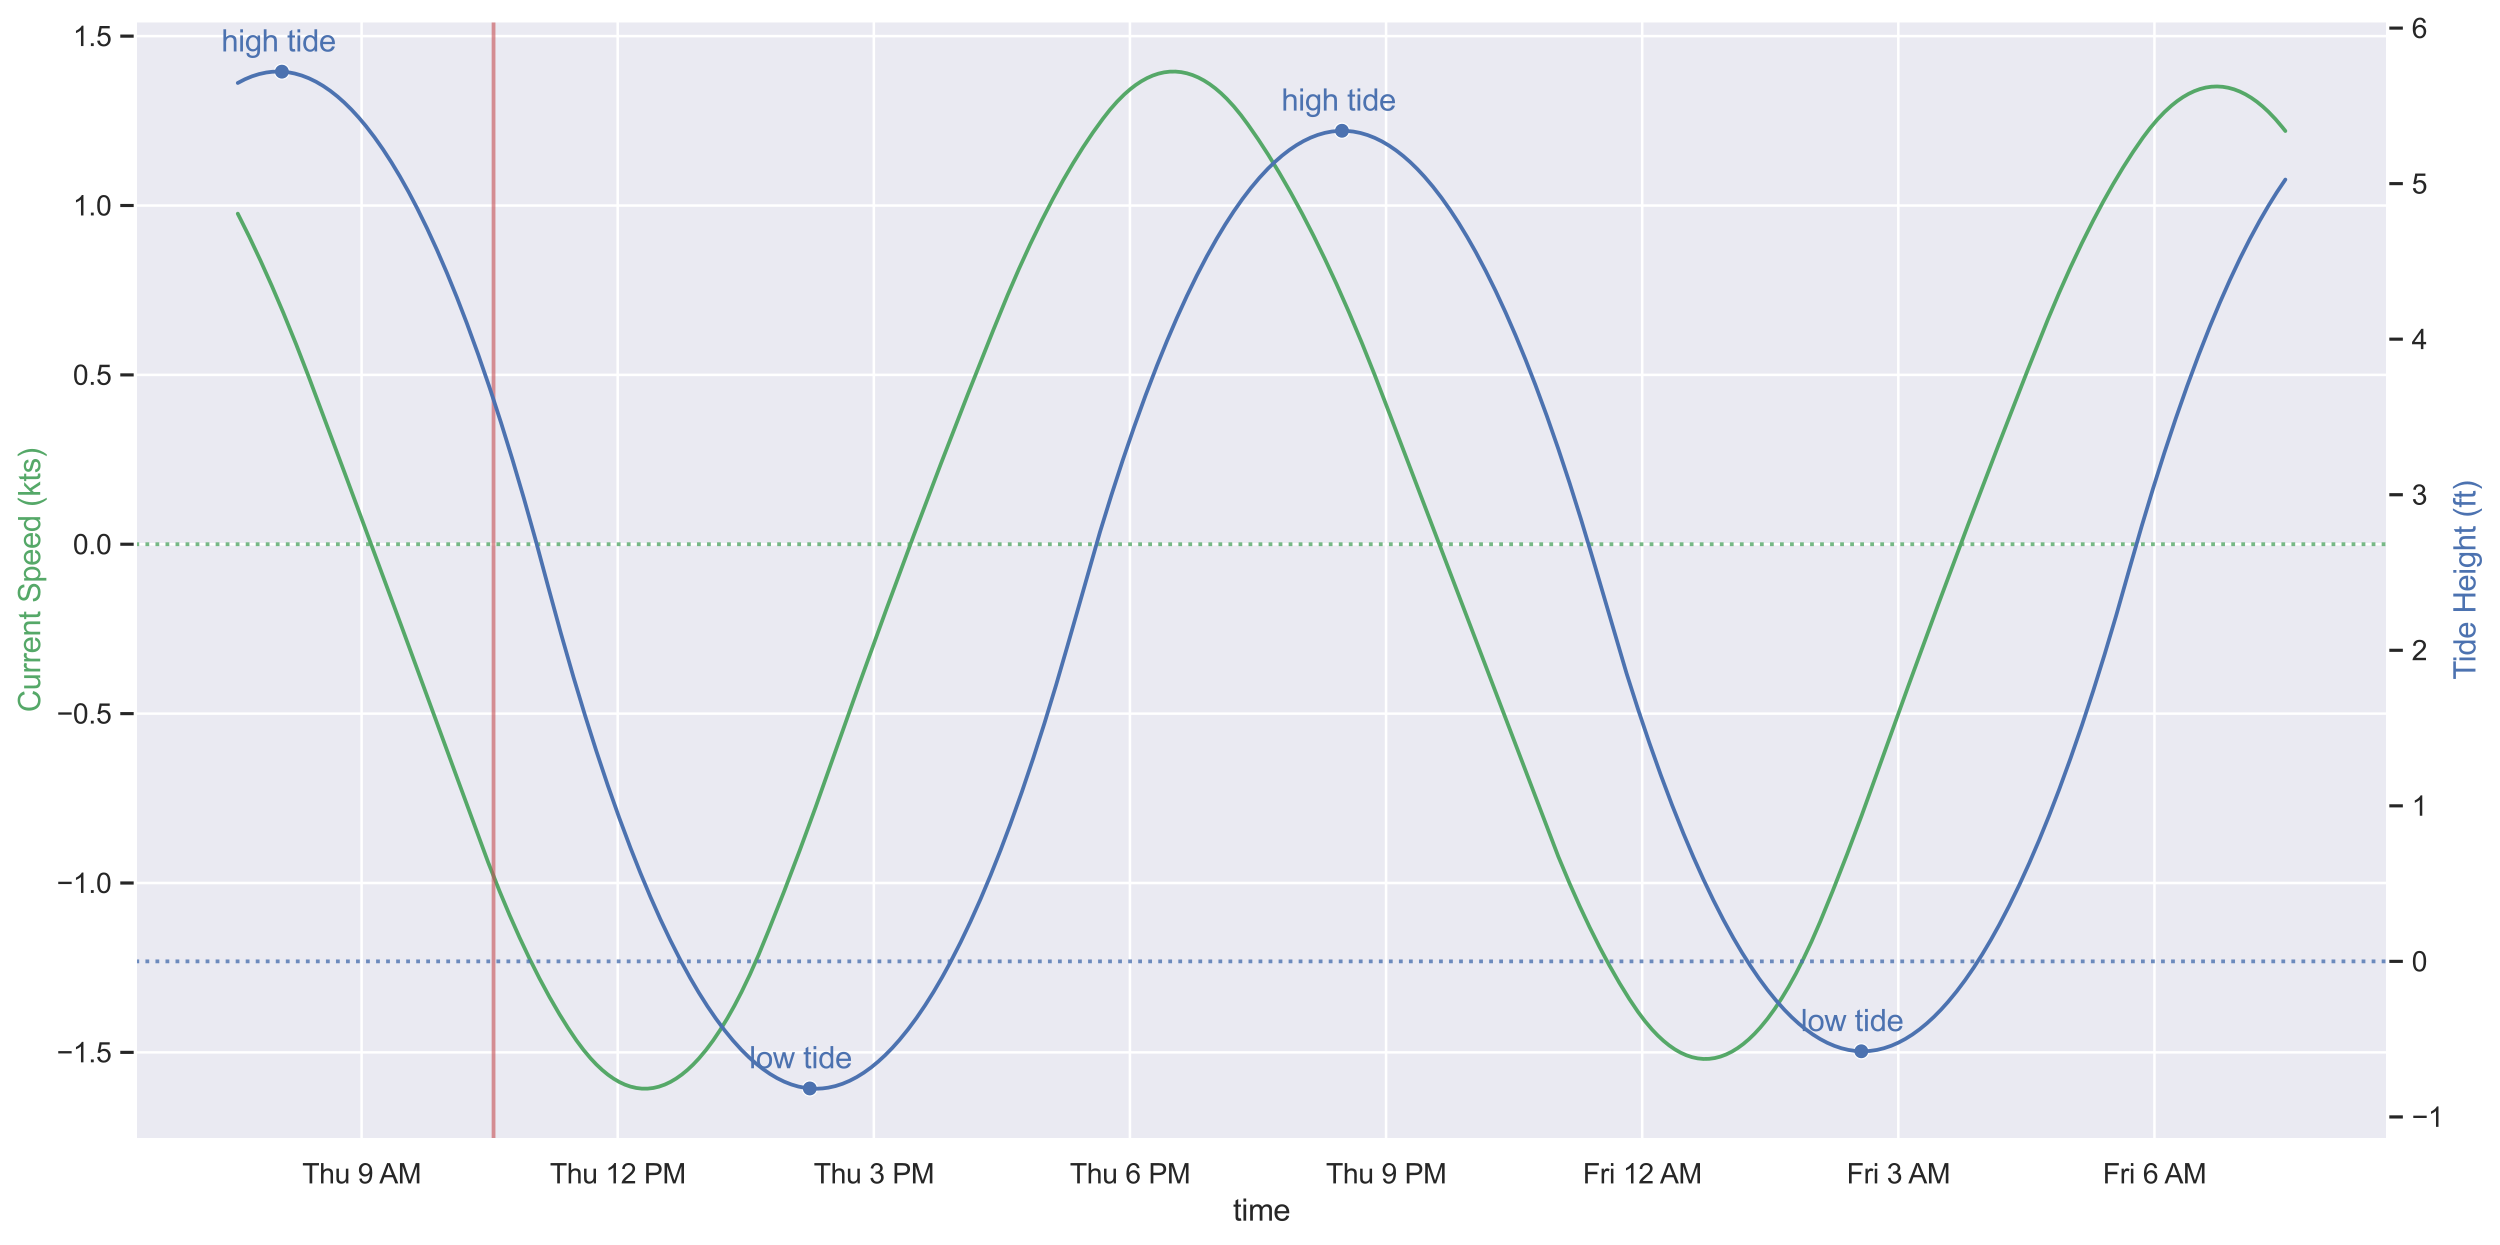 <?xml version="1.0" encoding="utf-8" standalone="no"?>
<!DOCTYPE svg PUBLIC "-//W3C//DTD SVG 1.1//EN"
  "http://www.w3.org/Graphics/SVG/1.1/DTD/svg11.dtd">
<svg xmlns:xlink="http://www.w3.org/1999/xlink" width="990.979pt" height="493.453pt" viewBox="0 0 990.979 493.453" xmlns="http://www.w3.org/2000/svg" version="1.1">
 <defs>
  <style type="text/css">*{stroke-linejoin: round; stroke-linecap: butt}</style>
 </defs>
 <g id="figure_1">
  <g id="patch_1">
   <path d="M 0 493.453
L 990.979 493.453
L 990.979 0
L 0 0
z
" style="fill: #ffffff"/>
  </g>
  <g id="axes_1">
   <g id="patch_2">
    <path d="M 53.676 451.719
L 946.476 451.719
L 946.476 8.199
L 53.676 8.199
z
" style="fill: #eaeaf2"/>
   </g>
   <g id="matplotlib.axis_1">
    <g id="xtick_1">
     <g id="line2d_1">
      <path d="M 143.328 451.719
L 143.328 8.199
" clip-path="url(#p6acd22da26)" style="fill: none; stroke: #ffffff; stroke-linecap: round"/>
     </g>
     <g id="text_1">
      <!-- Thu 9 AM -->
      <g style="fill: #262626" transform="translate(119.79 469.093)scale(0.11 -0.11)">
       <defs>
        <path id="ArialMT-54" d="M 1659 0
L 1659 4041
L 150 4041
L 150 4581
L 3781 4581
L 3781 4041
L 2266 4041
L 2266 0
L 1659 0
z
" transform="scale(0.016)"/>
        <path id="ArialMT-68" d="M 422 0
L 422 4581
L 984 4581
L 984 2938
Q 1378 3394 1978 3394
Q 2347 3394 2619 3248
Q 2891 3103 3008 2847
Q 3125 2591 3125 2103
L 3125 0
L 2563 0
L 2563 2103
Q 2563 2525 2380 2717
Q 2197 2909 1863 2909
Q 1613 2909 1392 2779
Q 1172 2650 1078 2428
Q 984 2206 984 1816
L 984 0
L 422 0
z
" transform="scale(0.016)"/>
        <path id="ArialMT-75" d="M 2597 0
L 2597 488
Q 2209 -75 1544 -75
Q 1250 -75 995 37
Q 741 150 617 320
Q 494 491 444 738
Q 409 903 409 1263
L 409 3319
L 972 3319
L 972 1478
Q 972 1038 1006 884
Q 1059 663 1231 536
Q 1403 409 1656 409
Q 1909 409 2131 539
Q 2353 669 2445 892
Q 2538 1116 2538 1541
L 2538 3319
L 3100 3319
L 3100 0
L 2597 0
z
" transform="scale(0.016)"/>
        <path id="ArialMT-20" transform="scale(0.016)"/>
        <path id="ArialMT-39" d="M 350 1059
L 891 1109
Q 959 728 1153 556
Q 1347 384 1650 384
Q 1909 384 2104 503
Q 2300 622 2425 820
Q 2550 1019 2634 1356
Q 2719 1694 2719 2044
Q 2719 2081 2716 2156
Q 2547 1888 2255 1720
Q 1963 1553 1622 1553
Q 1053 1553 659 1965
Q 266 2378 266 3053
Q 266 3750 677 4175
Q 1088 4600 1706 4600
Q 2153 4600 2523 4359
Q 2894 4119 3086 3673
Q 3278 3228 3278 2384
Q 3278 1506 3087 986
Q 2897 466 2520 194
Q 2144 -78 1638 -78
Q 1100 -78 759 220
Q 419 519 350 1059
z
M 2653 3081
Q 2653 3566 2395 3850
Q 2138 4134 1775 4134
Q 1400 4134 1122 3828
Q 844 3522 844 3034
Q 844 2597 1108 2323
Q 1372 2050 1759 2050
Q 2150 2050 2401 2323
Q 2653 2597 2653 3081
z
" transform="scale(0.016)"/>
        <path id="ArialMT-41" d="M -9 0
L 1750 4581
L 2403 4581
L 4278 0
L 3588 0
L 3053 1388
L 1138 1388
L 634 0
L -9 0
z
M 1313 1881
L 2866 1881
L 2388 3150
Q 2169 3728 2063 4100
Q 1975 3659 1816 3225
L 1313 1881
z
" transform="scale(0.016)"/>
        <path id="ArialMT-4d" d="M 475 0
L 475 4581
L 1388 4581
L 2472 1338
Q 2622 884 2691 659
Q 2769 909 2934 1394
L 4031 4581
L 4847 4581
L 4847 0
L 4263 0
L 4263 3834
L 2931 0
L 2384 0
L 1059 3900
L 1059 0
L 475 0
z
" transform="scale(0.016)"/>
       </defs>
       <use xlink:href="#ArialMT-54"/>
       <use xlink:href="#ArialMT-68" x="61.084"/>
       <use xlink:href="#ArialMT-75" x="116.699"/>
       <use xlink:href="#ArialMT-20" x="172.314"/>
       <use xlink:href="#ArialMT-39" x="200.098"/>
       <use xlink:href="#ArialMT-20" x="255.713"/>
       <use xlink:href="#ArialMT-41" x="277.996"/>
       <use xlink:href="#ArialMT-4d" x="344.695"/>
      </g>
     </g>
    </g>
    <g id="xtick_2">
     <g id="line2d_2">
      <path d="M 244.853 451.719
L 244.853 8.199
" clip-path="url(#p6acd22da26)" style="fill: none; stroke: #ffffff; stroke-linecap: round"/>
     </g>
     <g id="text_2">
      <!-- Thu 12 PM -->
      <g style="fill: #262626" transform="translate(217.954 469.093)scale(0.11 -0.11)">
       <defs>
        <path id="ArialMT-31" d="M 2384 0
L 1822 0
L 1822 3584
Q 1619 3391 1289 3197
Q 959 3003 697 2906
L 697 3450
Q 1169 3672 1522 3987
Q 1875 4303 2022 4600
L 2384 4600
L 2384 0
z
" transform="scale(0.016)"/>
        <path id="ArialMT-32" d="M 3222 541
L 3222 0
L 194 0
Q 188 203 259 391
Q 375 700 629 1000
Q 884 1300 1366 1694
Q 2113 2306 2375 2664
Q 2638 3022 2638 3341
Q 2638 3675 2398 3904
Q 2159 4134 1775 4134
Q 1369 4134 1125 3890
Q 881 3647 878 3216
L 300 3275
Q 359 3922 746 4261
Q 1134 4600 1788 4600
Q 2447 4600 2831 4234
Q 3216 3869 3216 3328
Q 3216 3053 3103 2787
Q 2991 2522 2730 2228
Q 2469 1934 1863 1422
Q 1356 997 1212 845
Q 1069 694 975 541
L 3222 541
z
" transform="scale(0.016)"/>
        <path id="ArialMT-50" d="M 494 0
L 494 4581
L 2222 4581
Q 2678 4581 2919 4538
Q 3256 4481 3484 4323
Q 3713 4166 3852 3881
Q 3991 3597 3991 3256
Q 3991 2672 3619 2267
Q 3247 1863 2275 1863
L 1100 1863
L 1100 0
L 494 0
z
M 1100 2403
L 2284 2403
Q 2872 2403 3119 2622
Q 3366 2841 3366 3238
Q 3366 3525 3220 3729
Q 3075 3934 2838 4000
Q 2684 4041 2272 4041
L 1100 4041
L 1100 2403
z
" transform="scale(0.016)"/>
       </defs>
       <use xlink:href="#ArialMT-54"/>
       <use xlink:href="#ArialMT-68" x="61.084"/>
       <use xlink:href="#ArialMT-75" x="116.699"/>
       <use xlink:href="#ArialMT-20" x="172.314"/>
       <use xlink:href="#ArialMT-31" x="200.098"/>
       <use xlink:href="#ArialMT-32" x="255.713"/>
       <use xlink:href="#ArialMT-20" x="311.328"/>
       <use xlink:href="#ArialMT-50" x="339.111"/>
       <use xlink:href="#ArialMT-4d" x="405.811"/>
      </g>
     </g>
    </g>
    <g id="xtick_3">
     <g id="line2d_3">
      <path d="M 346.378 451.719
L 346.378 8.199
" clip-path="url(#p6acd22da26)" style="fill: none; stroke: #ffffff; stroke-linecap: round"/>
     </g>
     <g id="text_3">
      <!-- Thu 3 PM -->
      <g style="fill: #262626" transform="translate(322.538 469.093)scale(0.11 -0.11)">
       <defs>
        <path id="ArialMT-33" d="M 269 1209
L 831 1284
Q 928 806 1161 595
Q 1394 384 1728 384
Q 2125 384 2398 659
Q 2672 934 2672 1341
Q 2672 1728 2419 1979
Q 2166 2231 1775 2231
Q 1616 2231 1378 2169
L 1441 2663
Q 1497 2656 1531 2656
Q 1891 2656 2178 2843
Q 2466 3031 2466 3422
Q 2466 3731 2256 3934
Q 2047 4138 1716 4138
Q 1388 4138 1169 3931
Q 950 3725 888 3313
L 325 3413
Q 428 3978 793 4289
Q 1159 4600 1703 4600
Q 2078 4600 2393 4439
Q 2709 4278 2876 4000
Q 3044 3722 3044 3409
Q 3044 3113 2884 2869
Q 2725 2625 2413 2481
Q 2819 2388 3044 2092
Q 3269 1797 3269 1353
Q 3269 753 2831 336
Q 2394 -81 1725 -81
Q 1122 -81 723 278
Q 325 638 269 1209
z
" transform="scale(0.016)"/>
       </defs>
       <use xlink:href="#ArialMT-54"/>
       <use xlink:href="#ArialMT-68" x="61.084"/>
       <use xlink:href="#ArialMT-75" x="116.699"/>
       <use xlink:href="#ArialMT-20" x="172.314"/>
       <use xlink:href="#ArialMT-33" x="200.098"/>
       <use xlink:href="#ArialMT-20" x="255.713"/>
       <use xlink:href="#ArialMT-50" x="283.496"/>
       <use xlink:href="#ArialMT-4d" x="350.195"/>
      </g>
     </g>
    </g>
    <g id="xtick_4">
     <g id="line2d_4">
      <path d="M 447.903 451.719
L 447.903 8.199
" clip-path="url(#p6acd22da26)" style="fill: none; stroke: #ffffff; stroke-linecap: round"/>
     </g>
     <g id="text_4">
      <!-- Thu 6 PM -->
      <g style="fill: #262626" transform="translate(424.063 469.093)scale(0.11 -0.11)">
       <defs>
        <path id="ArialMT-36" d="M 3184 3459
L 2625 3416
Q 2550 3747 2413 3897
Q 2184 4138 1850 4138
Q 1581 4138 1378 3988
Q 1113 3794 959 3422
Q 806 3050 800 2363
Q 1003 2672 1297 2822
Q 1591 2972 1913 2972
Q 2475 2972 2870 2558
Q 3266 2144 3266 1488
Q 3266 1056 3080 686
Q 2894 316 2569 119
Q 2244 -78 1831 -78
Q 1128 -78 684 439
Q 241 956 241 2144
Q 241 3472 731 4075
Q 1159 4600 1884 4600
Q 2425 4600 2770 4297
Q 3116 3994 3184 3459
z
M 888 1484
Q 888 1194 1011 928
Q 1134 663 1356 523
Q 1578 384 1822 384
Q 2178 384 2434 671
Q 2691 959 2691 1453
Q 2691 1928 2437 2201
Q 2184 2475 1800 2475
Q 1419 2475 1153 2201
Q 888 1928 888 1484
z
" transform="scale(0.016)"/>
       </defs>
       <use xlink:href="#ArialMT-54"/>
       <use xlink:href="#ArialMT-68" x="61.084"/>
       <use xlink:href="#ArialMT-75" x="116.699"/>
       <use xlink:href="#ArialMT-20" x="172.314"/>
       <use xlink:href="#ArialMT-36" x="200.098"/>
       <use xlink:href="#ArialMT-20" x="255.713"/>
       <use xlink:href="#ArialMT-50" x="283.496"/>
       <use xlink:href="#ArialMT-4d" x="350.195"/>
      </g>
     </g>
    </g>
    <g id="xtick_5">
     <g id="line2d_5">
      <path d="M 549.428 451.719
L 549.428 8.199
" clip-path="url(#p6acd22da26)" style="fill: none; stroke: #ffffff; stroke-linecap: round"/>
     </g>
     <g id="text_5">
      <!-- Thu 9 PM -->
      <g style="fill: #262626" transform="translate(525.588 469.093)scale(0.11 -0.11)">
       <use xlink:href="#ArialMT-54"/>
       <use xlink:href="#ArialMT-68" x="61.084"/>
       <use xlink:href="#ArialMT-75" x="116.699"/>
       <use xlink:href="#ArialMT-20" x="172.314"/>
       <use xlink:href="#ArialMT-39" x="200.098"/>
       <use xlink:href="#ArialMT-20" x="255.713"/>
       <use xlink:href="#ArialMT-50" x="283.496"/>
       <use xlink:href="#ArialMT-4d" x="350.195"/>
      </g>
     </g>
    </g>
    <g id="xtick_6">
     <g id="line2d_6">
      <path d="M 650.953 451.719
L 650.953 8.199
" clip-path="url(#p6acd22da26)" style="fill: none; stroke: #ffffff; stroke-linecap: round"/>
     </g>
     <g id="text_6">
      <!-- Fri 12 AM -->
      <g style="fill: #262626" transform="translate(627.42 469.093)scale(0.11 -0.11)">
       <defs>
        <path id="ArialMT-46" d="M 525 0
L 525 4581
L 3616 4581
L 3616 4041
L 1131 4041
L 1131 2622
L 3281 2622
L 3281 2081
L 1131 2081
L 1131 0
L 525 0
z
" transform="scale(0.016)"/>
        <path id="ArialMT-72" d="M 416 0
L 416 3319
L 922 3319
L 922 2816
Q 1116 3169 1280 3281
Q 1444 3394 1641 3394
Q 1925 3394 2219 3213
L 2025 2691
Q 1819 2813 1613 2813
Q 1428 2813 1281 2702
Q 1134 2591 1072 2394
Q 978 2094 978 1738
L 978 0
L 416 0
z
" transform="scale(0.016)"/>
        <path id="ArialMT-69" d="M 425 3934
L 425 4581
L 988 4581
L 988 3934
L 425 3934
z
M 425 0
L 425 3319
L 988 3319
L 988 0
L 425 0
z
" transform="scale(0.016)"/>
       </defs>
       <use xlink:href="#ArialMT-46"/>
       <use xlink:href="#ArialMT-72" x="61.084"/>
       <use xlink:href="#ArialMT-69" x="94.385"/>
       <use xlink:href="#ArialMT-20" x="116.602"/>
       <use xlink:href="#ArialMT-31" x="144.385"/>
       <use xlink:href="#ArialMT-32" x="200"/>
       <use xlink:href="#ArialMT-20" x="255.615"/>
       <use xlink:href="#ArialMT-41" x="277.898"/>
       <use xlink:href="#ArialMT-4d" x="344.598"/>
      </g>
     </g>
    </g>
    <g id="xtick_7">
     <g id="line2d_7">
      <path d="M 752.478 451.719
L 752.478 8.199
" clip-path="url(#p6acd22da26)" style="fill: none; stroke: #ffffff; stroke-linecap: round"/>
     </g>
     <g id="text_7">
      <!-- Fri 3 AM -->
      <g style="fill: #262626" transform="translate(732.004 469.093)scale(0.11 -0.11)">
       <use xlink:href="#ArialMT-46"/>
       <use xlink:href="#ArialMT-72" x="61.084"/>
       <use xlink:href="#ArialMT-69" x="94.385"/>
       <use xlink:href="#ArialMT-20" x="116.602"/>
       <use xlink:href="#ArialMT-33" x="144.385"/>
       <use xlink:href="#ArialMT-20" x="200"/>
       <use xlink:href="#ArialMT-41" x="222.283"/>
       <use xlink:href="#ArialMT-4d" x="288.982"/>
      </g>
     </g>
    </g>
    <g id="xtick_8">
     <g id="line2d_8">
      <path d="M 854.004 451.719
L 854.004 8.199
" clip-path="url(#p6acd22da26)" style="fill: none; stroke: #ffffff; stroke-linecap: round"/>
     </g>
     <g id="text_8">
      <!-- Fri 6 AM -->
      <g style="fill: #262626" transform="translate(833.529 469.093)scale(0.11 -0.11)">
       <use xlink:href="#ArialMT-46"/>
       <use xlink:href="#ArialMT-72" x="61.084"/>
       <use xlink:href="#ArialMT-69" x="94.385"/>
       <use xlink:href="#ArialMT-20" x="116.602"/>
       <use xlink:href="#ArialMT-36" x="144.385"/>
       <use xlink:href="#ArialMT-20" x="200"/>
       <use xlink:href="#ArialMT-41" x="222.283"/>
       <use xlink:href="#ArialMT-4d" x="288.982"/>
      </g>
     </g>
    </g>
    <g id="text_9">
     <!-- time -->
     <g style="fill: #262626" transform="translate(488.742 483.868)scale(0.12 -0.12)">
      <defs>
       <path id="ArialMT-74" d="M 1650 503
L 1731 6
Q 1494 -44 1306 -44
Q 1000 -44 831 53
Q 663 150 594 308
Q 525 466 525 972
L 525 2881
L 113 2881
L 113 3319
L 525 3319
L 525 4141
L 1084 4478
L 1084 3319
L 1650 3319
L 1650 2881
L 1084 2881
L 1084 941
Q 1084 700 1114 631
Q 1144 563 1211 522
Q 1278 481 1403 481
Q 1497 481 1650 503
z
" transform="scale(0.016)"/>
       <path id="ArialMT-6d" d="M 422 0
L 422 3319
L 925 3319
L 925 2853
Q 1081 3097 1340 3245
Q 1600 3394 1931 3394
Q 2300 3394 2536 3241
Q 2772 3088 2869 2813
Q 3263 3394 3894 3394
Q 4388 3394 4653 3120
Q 4919 2847 4919 2278
L 4919 0
L 4359 0
L 4359 2091
Q 4359 2428 4304 2576
Q 4250 2725 4106 2815
Q 3963 2906 3769 2906
Q 3419 2906 3187 2673
Q 2956 2441 2956 1928
L 2956 0
L 2394 0
L 2394 2156
Q 2394 2531 2256 2718
Q 2119 2906 1806 2906
Q 1569 2906 1367 2781
Q 1166 2656 1075 2415
Q 984 2175 984 1722
L 984 0
L 422 0
z
" transform="scale(0.016)"/>
       <path id="ArialMT-65" d="M 2694 1069
L 3275 997
Q 3138 488 2766 206
Q 2394 -75 1816 -75
Q 1088 -75 661 373
Q 234 822 234 1631
Q 234 2469 665 2931
Q 1097 3394 1784 3394
Q 2450 3394 2872 2941
Q 3294 2488 3294 1666
Q 3294 1616 3291 1516
L 816 1516
Q 847 969 1125 678
Q 1403 388 1819 388
Q 2128 388 2347 550
Q 2566 713 2694 1069
z
M 847 1978
L 2700 1978
Q 2663 2397 2488 2606
Q 2219 2931 1791 2931
Q 1403 2931 1139 2672
Q 875 2413 847 1978
z
" transform="scale(0.016)"/>
      </defs>
      <use xlink:href="#ArialMT-74"/>
      <use xlink:href="#ArialMT-69" x="27.783"/>
      <use xlink:href="#ArialMT-6d" x="50"/>
      <use xlink:href="#ArialMT-65" x="133.301"/>
     </g>
    </g>
   </g>
   <g id="matplotlib.axis_2">
    <g id="ytick_1">
     <g id="line2d_9">
      <path d="M 53.676 417.151
L 946.476 417.151
" clip-path="url(#p6acd22da26)" style="fill: none; stroke: #ffffff; stroke-linecap: round"/>
     </g>
     <g id="line2d_10">
      <defs>
       <path id="m0b1a0f8dec" d="M 0 0
L -6 0
" style="stroke: #262626; stroke-width: 1.25"/>
      </defs>
      <g>
       <use xlink:href="#m0b1a0f8dec" x="53.676" y="417.151" style="fill: #262626; stroke: #262626; stroke-width: 1.25"/>
      </g>
     </g>
     <g id="text_10">
      <!-- −1.5 -->
      <g style="fill: #262626" transform="translate(22.461 421.087)scale(0.11 -0.11)">
       <defs>
        <path id="ArialMT-2212" d="M 3381 1997
L 356 1997
L 356 2522
L 3381 2522
L 3381 1997
z
" transform="scale(0.016)"/>
        <path id="ArialMT-2e" d="M 581 0
L 581 641
L 1222 641
L 1222 0
L 581 0
z
" transform="scale(0.016)"/>
        <path id="ArialMT-35" d="M 266 1200
L 856 1250
Q 922 819 1161 601
Q 1400 384 1738 384
Q 2144 384 2425 690
Q 2706 997 2706 1503
Q 2706 1984 2436 2262
Q 2166 2541 1728 2541
Q 1456 2541 1237 2417
Q 1019 2294 894 2097
L 366 2166
L 809 4519
L 3088 4519
L 3088 3981
L 1259 3981
L 1013 2750
Q 1425 3038 1878 3038
Q 2478 3038 2890 2622
Q 3303 2206 3303 1553
Q 3303 931 2941 478
Q 2500 -78 1738 -78
Q 1113 -78 717 272
Q 322 622 266 1200
z
" transform="scale(0.016)"/>
       </defs>
       <use xlink:href="#ArialMT-2212"/>
       <use xlink:href="#ArialMT-31" x="58.398"/>
       <use xlink:href="#ArialMT-2e" x="114.014"/>
       <use xlink:href="#ArialMT-35" x="141.797"/>
      </g>
     </g>
    </g>
    <g id="ytick_2">
     <g id="line2d_11">
      <path d="M 53.676 350.013
L 946.476 350.013
" clip-path="url(#p6acd22da26)" style="fill: none; stroke: #ffffff; stroke-linecap: round"/>
     </g>
     <g id="line2d_12">
      <g>
       <use xlink:href="#m0b1a0f8dec" x="53.676" y="350.013" style="fill: #262626; stroke: #262626; stroke-width: 1.25"/>
      </g>
     </g>
     <g id="text_11">
      <!-- −1.0 -->
      <g style="fill: #262626" transform="translate(22.461 353.95)scale(0.11 -0.11)">
       <defs>
        <path id="ArialMT-30" d="M 266 2259
Q 266 3072 433 3567
Q 600 4063 929 4331
Q 1259 4600 1759 4600
Q 2128 4600 2406 4451
Q 2684 4303 2865 4023
Q 3047 3744 3150 3342
Q 3253 2941 3253 2259
Q 3253 1453 3087 958
Q 2922 463 2592 192
Q 2263 -78 1759 -78
Q 1097 -78 719 397
Q 266 969 266 2259
z
M 844 2259
Q 844 1131 1108 757
Q 1372 384 1759 384
Q 2147 384 2411 759
Q 2675 1134 2675 2259
Q 2675 3391 2411 3762
Q 2147 4134 1753 4134
Q 1366 4134 1134 3806
Q 844 3388 844 2259
z
" transform="scale(0.016)"/>
       </defs>
       <use xlink:href="#ArialMT-2212"/>
       <use xlink:href="#ArialMT-31" x="58.398"/>
       <use xlink:href="#ArialMT-2e" x="114.014"/>
       <use xlink:href="#ArialMT-30" x="141.797"/>
      </g>
     </g>
    </g>
    <g id="ytick_3">
     <g id="line2d_13">
      <path d="M 53.676 282.876
L 946.476 282.876
" clip-path="url(#p6acd22da26)" style="fill: none; stroke: #ffffff; stroke-linecap: round"/>
     </g>
     <g id="line2d_14">
      <g>
       <use xlink:href="#m0b1a0f8dec" x="53.676" y="282.876" style="fill: #262626; stroke: #262626; stroke-width: 1.25"/>
      </g>
     </g>
     <g id="text_12">
      <!-- −0.5 -->
      <g style="fill: #262626" transform="translate(22.461 286.812)scale(0.11 -0.11)">
       <use xlink:href="#ArialMT-2212"/>
       <use xlink:href="#ArialMT-30" x="58.398"/>
       <use xlink:href="#ArialMT-2e" x="114.014"/>
       <use xlink:href="#ArialMT-35" x="141.797"/>
      </g>
     </g>
    </g>
    <g id="ytick_4">
     <g id="line2d_15">
      <path d="M 53.676 215.738
L 946.476 215.738
" clip-path="url(#p6acd22da26)" style="fill: none; stroke: #ffffff; stroke-linecap: round"/>
     </g>
     <g id="line2d_16">
      <g>
       <use xlink:href="#m0b1a0f8dec" x="53.676" y="215.738" style="fill: #262626; stroke: #262626; stroke-width: 1.25"/>
      </g>
     </g>
     <g id="text_13">
      <!-- 0.0 -->
      <g style="fill: #262626" transform="translate(28.886 219.675)scale(0.11 -0.11)">
       <use xlink:href="#ArialMT-30"/>
       <use xlink:href="#ArialMT-2e" x="55.615"/>
       <use xlink:href="#ArialMT-30" x="83.398"/>
      </g>
     </g>
    </g>
    <g id="ytick_5">
     <g id="line2d_17">
      <path d="M 53.676 148.601
L 946.476 148.601
" clip-path="url(#p6acd22da26)" style="fill: none; stroke: #ffffff; stroke-linecap: round"/>
     </g>
     <g id="line2d_18">
      <g>
       <use xlink:href="#m0b1a0f8dec" x="53.676" y="148.601" style="fill: #262626; stroke: #262626; stroke-width: 1.25"/>
      </g>
     </g>
     <g id="text_14">
      <!-- 0.5 -->
      <g style="fill: #262626" transform="translate(28.886 152.538)scale(0.11 -0.11)">
       <use xlink:href="#ArialMT-30"/>
       <use xlink:href="#ArialMT-2e" x="55.615"/>
       <use xlink:href="#ArialMT-35" x="83.398"/>
      </g>
     </g>
    </g>
    <g id="ytick_6">
     <g id="line2d_19">
      <path d="M 53.676 81.463
L 946.476 81.463
" clip-path="url(#p6acd22da26)" style="fill: none; stroke: #ffffff; stroke-linecap: round"/>
     </g>
     <g id="line2d_20">
      <g>
       <use xlink:href="#m0b1a0f8dec" x="53.676" y="81.463" style="fill: #262626; stroke: #262626; stroke-width: 1.25"/>
      </g>
     </g>
     <g id="text_15">
      <!-- 1.0 -->
      <g style="fill: #262626" transform="translate(28.886 85.4)scale(0.11 -0.11)">
       <use xlink:href="#ArialMT-31"/>
       <use xlink:href="#ArialMT-2e" x="55.615"/>
       <use xlink:href="#ArialMT-30" x="83.398"/>
      </g>
     </g>
    </g>
    <g id="ytick_7">
     <g id="line2d_21">
      <path d="M 53.676 14.326
L 946.476 14.326
" clip-path="url(#p6acd22da26)" style="fill: none; stroke: #ffffff; stroke-linecap: round"/>
     </g>
     <g id="line2d_22">
      <g>
       <use xlink:href="#m0b1a0f8dec" x="53.676" y="14.326" style="fill: #262626; stroke: #262626; stroke-width: 1.25"/>
      </g>
     </g>
     <g id="text_16">
      <!-- 1.5 -->
      <g style="fill: #262626" transform="translate(28.886 18.263)scale(0.11 -0.11)">
       <use xlink:href="#ArialMT-31"/>
       <use xlink:href="#ArialMT-2e" x="55.615"/>
       <use xlink:href="#ArialMT-35" x="83.398"/>
      </g>
     </g>
    </g>
    <g id="text_17">
     <!-- Current Speed (kts) -->
     <g style="fill: #55a868" transform="translate(15.936 282.309)rotate(-90)scale(0.12 -0.12)">
      <defs>
       <path id="ArialMT-43" d="M 3763 1606
L 4369 1453
Q 4178 706 3683 314
Q 3188 -78 2472 -78
Q 1731 -78 1267 223
Q 803 525 561 1097
Q 319 1669 319 2325
Q 319 3041 592 3573
Q 866 4106 1370 4382
Q 1875 4659 2481 4659
Q 3169 4659 3637 4309
Q 4106 3959 4291 3325
L 3694 3184
Q 3534 3684 3231 3912
Q 2928 4141 2469 4141
Q 1941 4141 1586 3887
Q 1231 3634 1087 3207
Q 944 2781 944 2328
Q 944 1744 1114 1308
Q 1284 872 1643 656
Q 2003 441 2422 441
Q 2931 441 3284 734
Q 3638 1028 3763 1606
z
" transform="scale(0.016)"/>
       <path id="ArialMT-6e" d="M 422 0
L 422 3319
L 928 3319
L 928 2847
Q 1294 3394 1984 3394
Q 2284 3394 2536 3286
Q 2788 3178 2913 3003
Q 3038 2828 3088 2588
Q 3119 2431 3119 2041
L 3119 0
L 2556 0
L 2556 2019
Q 2556 2363 2490 2533
Q 2425 2703 2258 2804
Q 2091 2906 1866 2906
Q 1506 2906 1245 2678
Q 984 2450 984 1813
L 984 0
L 422 0
z
" transform="scale(0.016)"/>
       <path id="ArialMT-53" d="M 288 1472
L 859 1522
Q 900 1178 1048 958
Q 1197 738 1509 602
Q 1822 466 2213 466
Q 2559 466 2825 569
Q 3091 672 3220 851
Q 3350 1031 3350 1244
Q 3350 1459 3225 1620
Q 3100 1781 2813 1891
Q 2628 1963 1997 2114
Q 1366 2266 1113 2400
Q 784 2572 623 2826
Q 463 3081 463 3397
Q 463 3744 659 4045
Q 856 4347 1234 4503
Q 1613 4659 2075 4659
Q 2584 4659 2973 4495
Q 3363 4331 3572 4012
Q 3781 3694 3797 3291
L 3216 3247
Q 3169 3681 2898 3903
Q 2628 4125 2100 4125
Q 1550 4125 1298 3923
Q 1047 3722 1047 3438
Q 1047 3191 1225 3031
Q 1400 2872 2139 2705
Q 2878 2538 3153 2413
Q 3553 2228 3743 1945
Q 3934 1663 3934 1294
Q 3934 928 3725 604
Q 3516 281 3123 101
Q 2731 -78 2241 -78
Q 1619 -78 1198 103
Q 778 284 539 648
Q 300 1013 288 1472
z
" transform="scale(0.016)"/>
       <path id="ArialMT-70" d="M 422 -1272
L 422 3319
L 934 3319
L 934 2888
Q 1116 3141 1344 3267
Q 1572 3394 1897 3394
Q 2322 3394 2647 3175
Q 2972 2956 3137 2557
Q 3303 2159 3303 1684
Q 3303 1175 3120 767
Q 2938 359 2589 142
Q 2241 -75 1856 -75
Q 1575 -75 1351 44
Q 1128 163 984 344
L 984 -1272
L 422 -1272
z
M 931 1641
Q 931 1000 1190 694
Q 1450 388 1819 388
Q 2194 388 2461 705
Q 2728 1022 2728 1688
Q 2728 2322 2467 2637
Q 2206 2953 1844 2953
Q 1484 2953 1207 2617
Q 931 2281 931 1641
z
" transform="scale(0.016)"/>
       <path id="ArialMT-64" d="M 2575 0
L 2575 419
Q 2259 -75 1647 -75
Q 1250 -75 917 144
Q 584 363 401 755
Q 219 1147 219 1656
Q 219 2153 384 2558
Q 550 2963 881 3178
Q 1213 3394 1622 3394
Q 1922 3394 2156 3267
Q 2391 3141 2538 2938
L 2538 4581
L 3097 4581
L 3097 0
L 2575 0
z
M 797 1656
Q 797 1019 1065 703
Q 1334 388 1700 388
Q 2069 388 2326 689
Q 2584 991 2584 1609
Q 2584 2291 2321 2609
Q 2059 2928 1675 2928
Q 1300 2928 1048 2622
Q 797 2316 797 1656
z
" transform="scale(0.016)"/>
       <path id="ArialMT-28" d="M 1497 -1347
Q 1031 -759 709 28
Q 388 816 388 1659
Q 388 2403 628 3084
Q 909 3875 1497 4659
L 1900 4659
Q 1522 4009 1400 3731
Q 1209 3300 1100 2831
Q 966 2247 966 1656
Q 966 153 1900 -1347
L 1497 -1347
z
" transform="scale(0.016)"/>
       <path id="ArialMT-6b" d="M 425 0
L 425 4581
L 988 4581
L 988 1969
L 2319 3319
L 3047 3319
L 1778 2088
L 3175 0
L 2481 0
L 1384 1697
L 988 1316
L 988 0
L 425 0
z
" transform="scale(0.016)"/>
       <path id="ArialMT-73" d="M 197 991
L 753 1078
Q 800 744 1014 566
Q 1228 388 1613 388
Q 2000 388 2187 545
Q 2375 703 2375 916
Q 2375 1106 2209 1216
Q 2094 1291 1634 1406
Q 1016 1563 777 1677
Q 538 1791 414 1992
Q 291 2194 291 2438
Q 291 2659 392 2848
Q 494 3038 669 3163
Q 800 3259 1026 3326
Q 1253 3394 1513 3394
Q 1903 3394 2198 3281
Q 2494 3169 2634 2976
Q 2775 2784 2828 2463
L 2278 2388
Q 2241 2644 2061 2787
Q 1881 2931 1553 2931
Q 1166 2931 1000 2803
Q 834 2675 834 2503
Q 834 2394 903 2306
Q 972 2216 1119 2156
Q 1203 2125 1616 2013
Q 2213 1853 2448 1751
Q 2684 1650 2818 1456
Q 2953 1263 2953 975
Q 2953 694 2789 445
Q 2625 197 2315 61
Q 2006 -75 1616 -75
Q 969 -75 630 194
Q 291 463 197 991
z
" transform="scale(0.016)"/>
       <path id="ArialMT-29" d="M 791 -1347
L 388 -1347
Q 1322 153 1322 1656
Q 1322 2244 1188 2822
Q 1081 3291 891 3722
Q 769 4003 388 4659
L 791 4659
Q 1378 3875 1659 3084
Q 1900 2403 1900 1659
Q 1900 816 1576 28
Q 1253 -759 791 -1347
z
" transform="scale(0.016)"/>
      </defs>
      <use xlink:href="#ArialMT-43"/>
      <use xlink:href="#ArialMT-75" x="72.217"/>
      <use xlink:href="#ArialMT-72" x="127.832"/>
      <use xlink:href="#ArialMT-72" x="161.133"/>
      <use xlink:href="#ArialMT-65" x="194.434"/>
      <use xlink:href="#ArialMT-6e" x="250.049"/>
      <use xlink:href="#ArialMT-74" x="305.664"/>
      <use xlink:href="#ArialMT-20" x="333.447"/>
      <use xlink:href="#ArialMT-53" x="361.23"/>
      <use xlink:href="#ArialMT-70" x="427.93"/>
      <use xlink:href="#ArialMT-65" x="483.545"/>
      <use xlink:href="#ArialMT-65" x="539.16"/>
      <use xlink:href="#ArialMT-64" x="594.775"/>
      <use xlink:href="#ArialMT-20" x="650.391"/>
      <use xlink:href="#ArialMT-28" x="678.174"/>
      <use xlink:href="#ArialMT-6b" x="711.475"/>
      <use xlink:href="#ArialMT-74" x="761.475"/>
      <use xlink:href="#ArialMT-73" x="789.258"/>
      <use xlink:href="#ArialMT-29" x="839.258"/>
     </g>
    </g>
   </g>
   <g id="line2d_23">
    <path d="M 94.258 84.702
L 98.77 93.775
L 103.282 103.347
L 107.794 113.418
L 112.307 123.987
L 117.383 136.473
L 122.459 149.59
L 136.56 187.298
L 159.121 248.171
L 181.682 309.694
L 193.527 341.901
L 198.039 353.294
L 201.987 362.706
L 205.935 371.598
L 209.884 379.97
L 213.832 387.822
L 217.78 395.154
L 221.728 401.966
L 225.112 407.391
L 228.496 412.422
L 231.317 416.199
L 234.137 419.561
L 236.393 421.952
L 238.649 424.077
L 240.905 425.937
L 243.161 427.532
L 245.417 428.861
L 247.673 429.925
L 249.929 430.724
L 252.186 431.257
L 254.442 431.525
L 256.698 431.527
L 258.954 431.264
L 261.21 430.736
L 263.466 429.942
L 265.722 428.883
L 267.978 427.558
L 270.235 425.968
L 272.491 424.113
L 274.747 421.992
L 277.003 419.606
L 279.823 416.251
L 282.643 412.48
L 285.463 408.295
L 288.283 403.695
L 291.104 398.681
L 293.924 393.252
L 297.308 386.19
L 300.692 378.53
L 304.64 368.932
L 310.845 353.266
L 317.049 336.987
L 323.253 320.095
L 330.021 300.99
L 340.738 270.778
L 351.455 241.21
L 362.171 212.287
L 372.888 184.009
L 383.604 156.377
L 393.757 130.793
L 399.397 117.002
L 403.909 106.576
L 408.421 96.713
L 412.934 87.412
L 417.446 78.673
L 421.394 71.488
L 425.342 64.734
L 429.29 58.41
L 433.239 52.517
L 437.187 47.054
L 440.007 43.468
L 442.827 40.261
L 445.647 37.435
L 447.903 35.45
L 450.159 33.71
L 452.416 32.214
L 454.672 30.963
L 456.928 29.956
L 459.184 29.194
L 461.44 28.677
L 463.696 28.404
L 465.952 28.375
L 468.208 28.592
L 470.464 29.052
L 472.721 29.758
L 474.977 30.708
L 477.233 31.902
L 479.489 33.342
L 481.745 35.025
L 484.001 36.954
L 486.257 39.127
L 489.077 42.187
L 491.898 45.629
L 494.718 49.437
L 498.666 55.128
L 502.614 61.179
L 507.126 68.536
L 511.639 76.363
L 516.151 84.661
L 520.663 93.429
L 525.175 102.668
L 529.687 112.378
L 534.764 123.864
L 539.84 135.945
L 544.916 148.622
L 551.12 164.814
L 617.676 339.474
L 622.188 350.229
L 626.136 359.106
L 630.084 367.486
L 634.033 375.369
L 637.981 382.754
L 641.929 389.643
L 645.877 396.034
L 649.261 401.064
L 652.081 404.808
L 654.902 408.134
L 657.158 410.494
L 659.414 412.587
L 661.67 414.413
L 663.926 415.972
L 666.182 417.264
L 668.438 418.289
L 670.694 419.046
L 672.951 419.537
L 675.207 419.76
L 677.463 419.716
L 679.719 419.405
L 681.975 418.827
L 684.231 417.981
L 686.487 416.869
L 688.743 415.489
L 690.999 413.843
L 693.256 411.929
L 695.512 409.748
L 697.768 407.299
L 700.588 403.864
L 703.408 400.01
L 706.228 395.74
L 709.048 391.051
L 711.868 385.946
L 714.689 380.423
L 718.073 373.245
L 721.457 365.465
L 726.533 353.014
L 732.173 338.61
L 737.814 323.615
L 744.018 306.446
L 756.427 271.958
L 768.271 239.676
L 780.116 208.017
L 791.96 176.982
L 803.805 146.57
L 811.701 126.773
L 816.214 116.091
L 820.726 105.965
L 825.238 96.394
L 829.75 87.379
L 833.699 79.946
L 837.647 72.939
L 841.595 66.357
L 845.543 60.201
L 849.491 54.473
L 852.311 50.752
L 855.132 47.41
L 857.952 44.446
L 860.772 41.861
L 863.028 40.065
L 865.284 38.511
L 867.54 37.199
L 869.796 36.129
L 872.052 35.302
L 874.309 34.716
L 876.565 34.373
L 878.821 34.271
L 881.077 34.412
L 883.333 34.795
L 885.589 35.42
L 887.845 36.287
L 890.101 37.396
L 892.357 38.747
L 894.614 40.341
L 896.87 42.176
L 899.126 44.254
L 901.946 47.191
L 904.766 50.507
L 905.894 51.924
L 905.894 51.924
" clip-path="url(#p6acd22da26)" style="fill: none; stroke: #55a868; stroke-width: 1.5; stroke-linecap: round"/>
   </g>
   <g id="line2d_24">
    <path d="M 53.676 215.738
L 946.476 215.738
" clip-path="url(#p6acd22da26)" style="fill: none; stroke-dasharray: 1.5,2.475; stroke-dashoffset: 0; stroke: #55a868; stroke-opacity: 0.8; stroke-width: 1.5"/>
   </g>
   <g id="line2d_25">
    <path d="M 195.637 451.719
L 195.637 8.199
" clip-path="url(#p6acd22da26)" style="fill: none; stroke: #c44e52; stroke-opacity: 0.6; stroke-width: 1.5; stroke-linecap: round"/>
   </g>
   <g id="patch_3">
    <path d="M 53.676 451.719
L 53.676 8.199
" style="fill: none; stroke: #ffffff; stroke-width: 1.25; stroke-linejoin: miter; stroke-linecap: square"/>
   </g>
   <g id="patch_4">
    <path d="M 946.476 451.719
L 946.476 8.199
" style="fill: none; stroke: #ffffff; stroke-width: 1.25; stroke-linejoin: miter; stroke-linecap: square"/>
   </g>
   <g id="patch_5">
    <path d="M 53.676 451.719
L 946.476 451.719
" style="fill: none; stroke: #ffffff; stroke-width: 1.25; stroke-linejoin: miter; stroke-linecap: square"/>
   </g>
   <g id="patch_6">
    <path d="M 53.676 8.199
L 946.476 8.199
" style="fill: none; stroke: #ffffff; stroke-width: 1.25; stroke-linejoin: miter; stroke-linecap: square"/>
   </g>
  </g>
  <g id="axes_2">
   <g id="matplotlib.axis_3">
    <g id="ytick_8">
     <g id="line2d_26">
      <defs>
       <path id="m00f293266e" d="M 0 0
L 6 0
" style="stroke: #262626; stroke-width: 1.25"/>
      </defs>
      <g>
       <use xlink:href="#m00f293266e" x="946.476" y="442.738" style="fill: #262626; stroke: #262626; stroke-width: 1.25"/>
      </g>
     </g>
     <g id="text_18">
      <!-- −1 -->
      <g style="fill: #262626" transform="translate(955.976 446.674)scale(0.11 -0.11)">
       <use xlink:href="#ArialMT-2212"/>
       <use xlink:href="#ArialMT-31" x="58.398"/>
      </g>
     </g>
    </g>
    <g id="ytick_9">
     <g id="line2d_27">
      <g>
       <use xlink:href="#m00f293266e" x="946.476" y="381.08" style="fill: #262626; stroke: #262626; stroke-width: 1.25"/>
      </g>
     </g>
     <g id="text_19">
      <!-- 0 -->
      <g style="fill: #262626" transform="translate(955.976 385.017)scale(0.11 -0.11)">
       <use xlink:href="#ArialMT-30"/>
      </g>
     </g>
    </g>
    <g id="ytick_10">
     <g id="line2d_28">
      <g>
       <use xlink:href="#m00f293266e" x="946.476" y="319.423" style="fill: #262626; stroke: #262626; stroke-width: 1.25"/>
      </g>
     </g>
     <g id="text_20">
      <!-- 1 -->
      <g style="fill: #262626" transform="translate(955.976 323.36)scale(0.11 -0.11)">
       <use xlink:href="#ArialMT-31"/>
      </g>
     </g>
    </g>
    <g id="ytick_11">
     <g id="line2d_29">
      <g>
       <use xlink:href="#m00f293266e" x="946.476" y="257.766" style="fill: #262626; stroke: #262626; stroke-width: 1.25"/>
      </g>
     </g>
     <g id="text_21">
      <!-- 2 -->
      <g style="fill: #262626" transform="translate(955.976 261.703)scale(0.11 -0.11)">
       <use xlink:href="#ArialMT-32"/>
      </g>
     </g>
    </g>
    <g id="ytick_12">
     <g id="line2d_30">
      <g>
       <use xlink:href="#m00f293266e" x="946.476" y="196.109" style="fill: #262626; stroke: #262626; stroke-width: 1.25"/>
      </g>
     </g>
     <g id="text_22">
      <!-- 3 -->
      <g style="fill: #262626" transform="translate(955.976 200.045)scale(0.11 -0.11)">
       <use xlink:href="#ArialMT-33"/>
      </g>
     </g>
    </g>
    <g id="ytick_13">
     <g id="line2d_31">
      <g>
       <use xlink:href="#m00f293266e" x="946.476" y="134.451" style="fill: #262626; stroke: #262626; stroke-width: 1.25"/>
      </g>
     </g>
     <g id="text_23">
      <!-- 4 -->
      <g style="fill: #262626" transform="translate(955.976 138.388)scale(0.11 -0.11)">
       <defs>
        <path id="ArialMT-34" d="M 2069 0
L 2069 1097
L 81 1097
L 81 1613
L 2172 4581
L 2631 4581
L 2631 1613
L 3250 1613
L 3250 1097
L 2631 1097
L 2631 0
L 2069 0
z
M 2069 1613
L 2069 3678
L 634 1613
L 2069 1613
z
" transform="scale(0.016)"/>
       </defs>
       <use xlink:href="#ArialMT-34"/>
      </g>
     </g>
    </g>
    <g id="ytick_14">
     <g id="line2d_32">
      <g>
       <use xlink:href="#m00f293266e" x="946.476" y="72.794" style="fill: #262626; stroke: #262626; stroke-width: 1.25"/>
      </g>
     </g>
     <g id="text_24">
      <!-- 5 -->
      <g style="fill: #262626" transform="translate(955.976 76.731)scale(0.11 -0.11)">
       <use xlink:href="#ArialMT-35"/>
      </g>
     </g>
    </g>
    <g id="ytick_15">
     <g id="line2d_33">
      <g>
       <use xlink:href="#m00f293266e" x="946.476" y="11.137" style="fill: #262626; stroke: #262626; stroke-width: 1.25"/>
      </g>
     </g>
     <g id="text_25">
      <!-- 6 -->
      <g style="fill: #262626" transform="translate(955.976 15.074)scale(0.11 -0.11)">
       <use xlink:href="#ArialMT-36"/>
      </g>
     </g>
    </g>
    <g id="text_26">
     <!-- Tide Height (ft) -->
     <g style="fill: #4c72b0" transform="translate(981.253 269.411)rotate(-90)scale(0.12 -0.12)">
      <defs>
       <path id="ArialMT-48" d="M 513 0
L 513 4581
L 1119 4581
L 1119 2700
L 3500 2700
L 3500 4581
L 4106 4581
L 4106 0
L 3500 0
L 3500 2159
L 1119 2159
L 1119 0
L 513 0
z
" transform="scale(0.016)"/>
       <path id="ArialMT-67" d="M 319 -275
L 866 -356
Q 900 -609 1056 -725
Q 1266 -881 1628 -881
Q 2019 -881 2231 -725
Q 2444 -569 2519 -288
Q 2563 -116 2559 434
Q 2191 0 1641 0
Q 956 0 581 494
Q 206 988 206 1678
Q 206 2153 378 2554
Q 550 2956 876 3175
Q 1203 3394 1644 3394
Q 2231 3394 2613 2919
L 2613 3319
L 3131 3319
L 3131 450
Q 3131 -325 2973 -648
Q 2816 -972 2473 -1159
Q 2131 -1347 1631 -1347
Q 1038 -1347 672 -1080
Q 306 -813 319 -275
z
M 784 1719
Q 784 1066 1043 766
Q 1303 466 1694 466
Q 2081 466 2343 764
Q 2606 1063 2606 1700
Q 2606 2309 2336 2618
Q 2066 2928 1684 2928
Q 1309 2928 1046 2623
Q 784 2319 784 1719
z
" transform="scale(0.016)"/>
       <path id="ArialMT-66" d="M 556 0
L 556 2881
L 59 2881
L 59 3319
L 556 3319
L 556 3672
Q 556 4006 616 4169
Q 697 4388 901 4523
Q 1106 4659 1475 4659
Q 1713 4659 2000 4603
L 1916 4113
Q 1741 4144 1584 4144
Q 1328 4144 1222 4034
Q 1116 3925 1116 3625
L 1116 3319
L 1763 3319
L 1763 2881
L 1116 2881
L 1116 0
L 556 0
z
" transform="scale(0.016)"/>
      </defs>
      <use xlink:href="#ArialMT-54"/>
      <use xlink:href="#ArialMT-69" x="57.334"/>
      <use xlink:href="#ArialMT-64" x="79.551"/>
      <use xlink:href="#ArialMT-65" x="135.166"/>
      <use xlink:href="#ArialMT-20" x="190.781"/>
      <use xlink:href="#ArialMT-48" x="218.564"/>
      <use xlink:href="#ArialMT-65" x="290.781"/>
      <use xlink:href="#ArialMT-69" x="346.396"/>
      <use xlink:href="#ArialMT-67" x="368.613"/>
      <use xlink:href="#ArialMT-68" x="424.229"/>
      <use xlink:href="#ArialMT-74" x="479.844"/>
      <use xlink:href="#ArialMT-20" x="507.627"/>
      <use xlink:href="#ArialMT-28" x="535.41"/>
      <use xlink:href="#ArialMT-66" x="568.711"/>
      <use xlink:href="#ArialMT-74" x="596.494"/>
      <use xlink:href="#ArialMT-29" x="624.277"/>
     </g>
    </g>
   </g>
   <g id="PathCollection_1">
    <path d="M 111.743 31.401
C 112.538 31.401 113.301 31.085 113.864 30.522
C 114.427 29.96 114.743 29.196 114.743 28.401
C 114.743 27.605 114.427 26.842 113.864 26.28
C 113.301 25.717 112.538 25.401 111.743 25.401
C 110.947 25.401 110.184 25.717 109.621 26.28
C 109.059 26.842 108.743 27.605 108.743 28.401
C 108.743 29.196 109.059 29.96 109.621 30.522
C 110.184 31.085 110.947 31.401 111.743 31.401
z
" clip-path="url(#p6acd22da26)" style="fill: #4c72b0; stroke: #ffffff; stroke-width: 0.48"/>
    <path d="M 320.997 434.454
C 321.793 434.454 322.556 434.138 323.118 433.576
C 323.681 433.013 323.997 432.25 323.997 431.454
C 323.997 430.659 323.681 429.896 323.118 429.333
C 322.556 428.77 321.793 428.454 320.997 428.454
C 320.201 428.454 319.438 428.77 318.876 429.333
C 318.313 429.896 317.997 430.659 317.997 431.454
C 317.997 432.25 318.313 433.013 318.876 433.576
C 319.438 434.138 320.201 434.454 320.997 434.454
z
" clip-path="url(#p6acd22da26)" style="fill: #4c72b0; stroke: #ffffff; stroke-width: 0.48"/>
    <path d="M 531.944 54.831
C 532.739 54.831 533.502 54.514 534.065 53.952
C 534.627 53.389 534.944 52.626 534.944 51.831
C 534.944 51.035 534.627 50.272 534.065 49.709
C 533.502 49.147 532.739 48.831 531.944 48.831
C 531.148 48.831 530.385 49.147 529.822 49.709
C 529.26 50.272 528.944 51.035 528.944 51.831
C 528.944 52.626 529.26 53.389 529.822 53.952
C 530.385 54.514 531.148 54.831 531.944 54.831
z
" clip-path="url(#p6acd22da26)" style="fill: #4c72b0; stroke: #ffffff; stroke-width: 0.48"/>
    <path d="M 737.814 419.718
C 738.609 419.718 739.372 419.402 739.935 418.84
C 740.498 418.277 740.814 417.514 740.814 416.718
C 740.814 415.923 740.498 415.16 739.935 414.597
C 739.372 414.034 738.609 413.718 737.814 413.718
C 737.018 413.718 736.255 414.034 735.692 414.597
C 735.13 415.16 734.814 415.923 734.814 416.718
C 734.814 417.514 735.13 418.277 735.692 418.84
C 736.255 419.402 737.018 419.718 737.814 419.718
z
" clip-path="url(#p6acd22da26)" style="fill: #4c72b0; stroke: #ffffff; stroke-width: 0.48"/>
   </g>
   <g id="line2d_34">
    <path d="M 94.258 32.886
L 97.078 31.426
L 99.898 30.249
L 102.718 29.356
L 105.538 28.746
L 107.794 28.462
L 110.051 28.359
L 112.307 28.437
L 114.563 28.697
L 116.819 29.138
L 119.639 29.945
L 122.459 31.034
L 125.279 32.407
L 128.099 34.063
L 130.92 36.003
L 133.74 38.226
L 136.56 40.732
L 139.38 43.521
L 142.2 46.594
L 145.02 49.95
L 148.404 54.351
L 151.789 59.16
L 155.173 64.377
L 158.557 70.002
L 161.941 76.035
L 165.325 82.476
L 169.273 90.506
L 173.222 99.091
L 177.17 108.232
L 181.118 117.927
L 185.066 128.178
L 189.578 140.574
L 194.091 153.694
L 198.603 167.54
L 203.115 182.111
L 207.627 197.407
L 212.14 213.429
L 217.216 232.295
L 222.292 250.885
L 227.368 268.565
L 231.881 283.516
L 236.393 297.749
L 240.905 311.262
L 245.417 324.056
L 249.929 336.131
L 253.878 346.107
L 257.826 355.532
L 261.774 364.407
L 265.722 372.731
L 269.67 380.504
L 273.619 387.727
L 277.003 393.48
L 280.387 398.828
L 283.771 403.772
L 287.155 408.311
L 290.54 412.445
L 293.924 416.176
L 296.744 418.975
L 299.564 421.494
L 302.384 423.731
L 305.204 425.688
L 308.024 427.364
L 310.845 428.759
L 313.665 429.873
L 316.485 430.706
L 319.305 431.258
L 321.561 431.497
L 323.817 431.557
L 326.073 431.437
L 328.329 431.137
L 331.15 430.509
L 333.97 429.601
L 336.79 428.411
L 339.61 426.941
L 342.43 425.19
L 345.25 423.157
L 348.07 420.844
L 350.891 418.25
L 353.711 415.375
L 356.531 412.219
L 359.915 408.061
L 363.299 403.499
L 366.683 398.532
L 370.067 393.161
L 373.452 387.385
L 376.836 381.204
L 380.784 373.483
L 384.732 365.21
L 388.68 356.387
L 392.629 347.014
L 396.577 337.09
L 400.525 326.615
L 405.037 313.97
L 409.549 300.605
L 414.062 286.522
L 418.574 271.719
L 423.086 256.197
L 436.059 210.773
L 440.571 196.193
L 445.083 182.314
L 449.595 169.137
L 454.108 156.661
L 458.62 144.886
L 462.568 135.158
L 466.516 125.967
L 470.464 117.313
L 474.413 109.196
L 478.361 101.616
L 482.309 94.573
L 485.693 88.963
L 489.077 83.748
L 492.462 78.927
L 495.846 74.501
L 499.23 70.469
L 502.614 66.831
L 505.434 64.102
L 508.254 61.646
L 511.074 59.464
L 513.895 57.556
L 516.715 55.921
L 519.535 54.561
L 522.355 53.475
L 525.175 52.663
L 527.995 52.124
L 530.815 51.86
L 533.636 51.869
L 536.456 52.152
L 539.276 52.71
L 542.096 53.541
L 544.916 54.646
L 547.736 56.025
L 550.556 57.678
L 553.377 59.605
L 556.197 61.806
L 559.017 64.281
L 561.837 67.03
L 564.657 70.052
L 568.041 74.041
L 571.425 78.424
L 574.81 83.202
L 578.194 88.374
L 581.578 93.941
L 584.962 99.902
L 588.91 107.355
L 592.859 115.345
L 596.807 123.872
L 600.755 132.936
L 604.703 142.537
L 608.651 152.675
L 613.164 164.918
L 617.676 177.863
L 622.188 191.509
L 626.7 205.856
L 631.212 220.904
L 644.749 266.913
L 649.261 281.01
L 653.774 294.411
L 658.286 307.115
L 662.798 319.123
L 667.31 330.434
L 671.258 339.76
L 675.207 348.553
L 679.155 356.813
L 683.103 364.54
L 687.051 371.733
L 690.435 377.474
L 693.82 382.824
L 697.204 387.781
L 700.588 392.347
L 703.972 396.522
L 707.356 400.304
L 710.176 403.157
L 712.997 405.738
L 715.817 408.047
L 718.637 410.083
L 721.457 411.848
L 724.277 413.341
L 727.097 414.561
L 729.917 415.51
L 732.738 416.186
L 735.558 416.591
L 738.378 416.723
L 741.198 416.583
L 744.018 416.172
L 746.838 415.488
L 749.658 414.532
L 752.478 413.304
L 755.299 411.804
L 758.119 410.032
L 760.939 407.988
L 763.759 405.672
L 766.579 403.084
L 769.399 400.224
L 772.219 397.091
L 775.604 392.974
L 778.988 388.464
L 782.372 383.563
L 785.756 378.27
L 789.14 372.585
L 792.524 366.509
L 796.473 358.924
L 800.421 350.807
L 804.369 342.156
L 808.317 332.972
L 812.265 323.254
L 816.214 313.004
L 820.726 300.636
L 825.238 287.572
L 829.75 273.811
L 834.263 259.354
L 838.775 244.201
L 843.851 226.331
L 848.927 208.652
L 853.44 193.682
L 857.952 179.415
L 862.464 165.849
L 866.976 152.986
L 871.488 140.825
L 876.001 129.366
L 879.949 119.916
L 883.897 111.003
L 887.845 102.627
L 891.793 94.79
L 895.742 87.489
L 899.126 81.66
L 902.51 76.225
L 905.894 71.185
L 905.894 71.185
" clip-path="url(#p6acd22da26)" style="fill: none; stroke: #4c72b0; stroke-width: 1.5; stroke-linecap: round"/>
   </g>
   <g id="line2d_35">
    <path d="M 53.676 381.08
L 946.476 381.08
" clip-path="url(#p6acd22da26)" style="fill: none; stroke-dasharray: 1.5,2.475; stroke-dashoffset: 0; stroke: #4c72b0; stroke-opacity: 0.8; stroke-width: 1.5"/>
   </g>
   <g id="patch_7">
    <path d="M 53.676 451.719
L 53.676 8.199
" style="fill: none; stroke: #ffffff; stroke-width: 1.25; stroke-linejoin: miter; stroke-linecap: square"/>
   </g>
   <g id="patch_8">
    <path d="M 946.476 451.719
L 946.476 8.199
" style="fill: none; stroke: #ffffff; stroke-width: 1.25; stroke-linejoin: miter; stroke-linecap: square"/>
   </g>
   <g id="patch_9">
    <path d="M 53.676 451.719
L 946.476 451.719
" style="fill: none; stroke: #ffffff; stroke-width: 1.25; stroke-linejoin: miter; stroke-linecap: square"/>
   </g>
   <g id="patch_10">
    <path d="M 53.676 8.199
L 946.476 8.199
" style="fill: none; stroke: #ffffff; stroke-width: 1.25; stroke-linejoin: miter; stroke-linecap: square"/>
   </g>
   <g id="text_27">
    <!-- high tide -->
    <g style="fill: #4c72b0" transform="translate(87.743 20.401)scale(0.12 -0.12)">
     <use xlink:href="#ArialMT-68"/>
     <use xlink:href="#ArialMT-69" x="55.615"/>
     <use xlink:href="#ArialMT-67" x="77.832"/>
     <use xlink:href="#ArialMT-68" x="133.447"/>
     <use xlink:href="#ArialMT-20" x="189.062"/>
     <use xlink:href="#ArialMT-74" x="216.846"/>
     <use xlink:href="#ArialMT-69" x="244.629"/>
     <use xlink:href="#ArialMT-64" x="266.846"/>
     <use xlink:href="#ArialMT-65" x="322.461"/>
    </g>
   </g>
   <g id="text_28">
    <!-- low tide -->
    <g style="fill: #4c72b0" transform="translate(296.997 423.454)scale(0.12 -0.12)">
     <defs>
      <path id="ArialMT-6c" d="M 409 0
L 409 4581
L 972 4581
L 972 0
L 409 0
z
" transform="scale(0.016)"/>
      <path id="ArialMT-6f" d="M 213 1659
Q 213 2581 725 3025
Q 1153 3394 1769 3394
Q 2453 3394 2887 2945
Q 3322 2497 3322 1706
Q 3322 1066 3130 698
Q 2938 331 2570 128
Q 2203 -75 1769 -75
Q 1072 -75 642 372
Q 213 819 213 1659
z
M 791 1659
Q 791 1022 1069 705
Q 1347 388 1769 388
Q 2188 388 2466 706
Q 2744 1025 2744 1678
Q 2744 2294 2464 2611
Q 2184 2928 1769 2928
Q 1347 2928 1069 2612
Q 791 2297 791 1659
z
" transform="scale(0.016)"/>
      <path id="ArialMT-77" d="M 1034 0
L 19 3319
L 600 3319
L 1128 1403
L 1325 691
Q 1338 744 1497 1375
L 2025 3319
L 2603 3319
L 3100 1394
L 3266 759
L 3456 1400
L 4025 3319
L 4572 3319
L 3534 0
L 2950 0
L 2422 1988
L 2294 2553
L 1622 0
L 1034 0
z
" transform="scale(0.016)"/>
     </defs>
     <use xlink:href="#ArialMT-6c"/>
     <use xlink:href="#ArialMT-6f" x="22.217"/>
     <use xlink:href="#ArialMT-77" x="77.832"/>
     <use xlink:href="#ArialMT-20" x="150.049"/>
     <use xlink:href="#ArialMT-74" x="177.832"/>
     <use xlink:href="#ArialMT-69" x="205.615"/>
     <use xlink:href="#ArialMT-64" x="227.832"/>
     <use xlink:href="#ArialMT-65" x="283.447"/>
    </g>
   </g>
   <g id="text_29">
    <!-- high tide -->
    <g style="fill: #4c72b0" transform="translate(507.944 43.831)scale(0.12 -0.12)">
     <use xlink:href="#ArialMT-68"/>
     <use xlink:href="#ArialMT-69" x="55.615"/>
     <use xlink:href="#ArialMT-67" x="77.832"/>
     <use xlink:href="#ArialMT-68" x="133.447"/>
     <use xlink:href="#ArialMT-20" x="189.062"/>
     <use xlink:href="#ArialMT-74" x="216.846"/>
     <use xlink:href="#ArialMT-69" x="244.629"/>
     <use xlink:href="#ArialMT-64" x="266.846"/>
     <use xlink:href="#ArialMT-65" x="322.461"/>
    </g>
   </g>
   <g id="text_30">
    <!-- low tide -->
    <g style="fill: #4c72b0" transform="translate(713.814 408.718)scale(0.12 -0.12)">
     <use xlink:href="#ArialMT-6c"/>
     <use xlink:href="#ArialMT-6f" x="22.217"/>
     <use xlink:href="#ArialMT-77" x="77.832"/>
     <use xlink:href="#ArialMT-20" x="150.049"/>
     <use xlink:href="#ArialMT-74" x="177.832"/>
     <use xlink:href="#ArialMT-69" x="205.615"/>
     <use xlink:href="#ArialMT-64" x="227.832"/>
     <use xlink:href="#ArialMT-65" x="283.447"/>
    </g>
   </g>
  </g>
 </g>
 <defs>
  <clipPath id="p6acd22da26">
   <rect x="53.676" y="8.199" width="892.8" height="443.52"/>
  </clipPath>
 </defs>
</svg>
